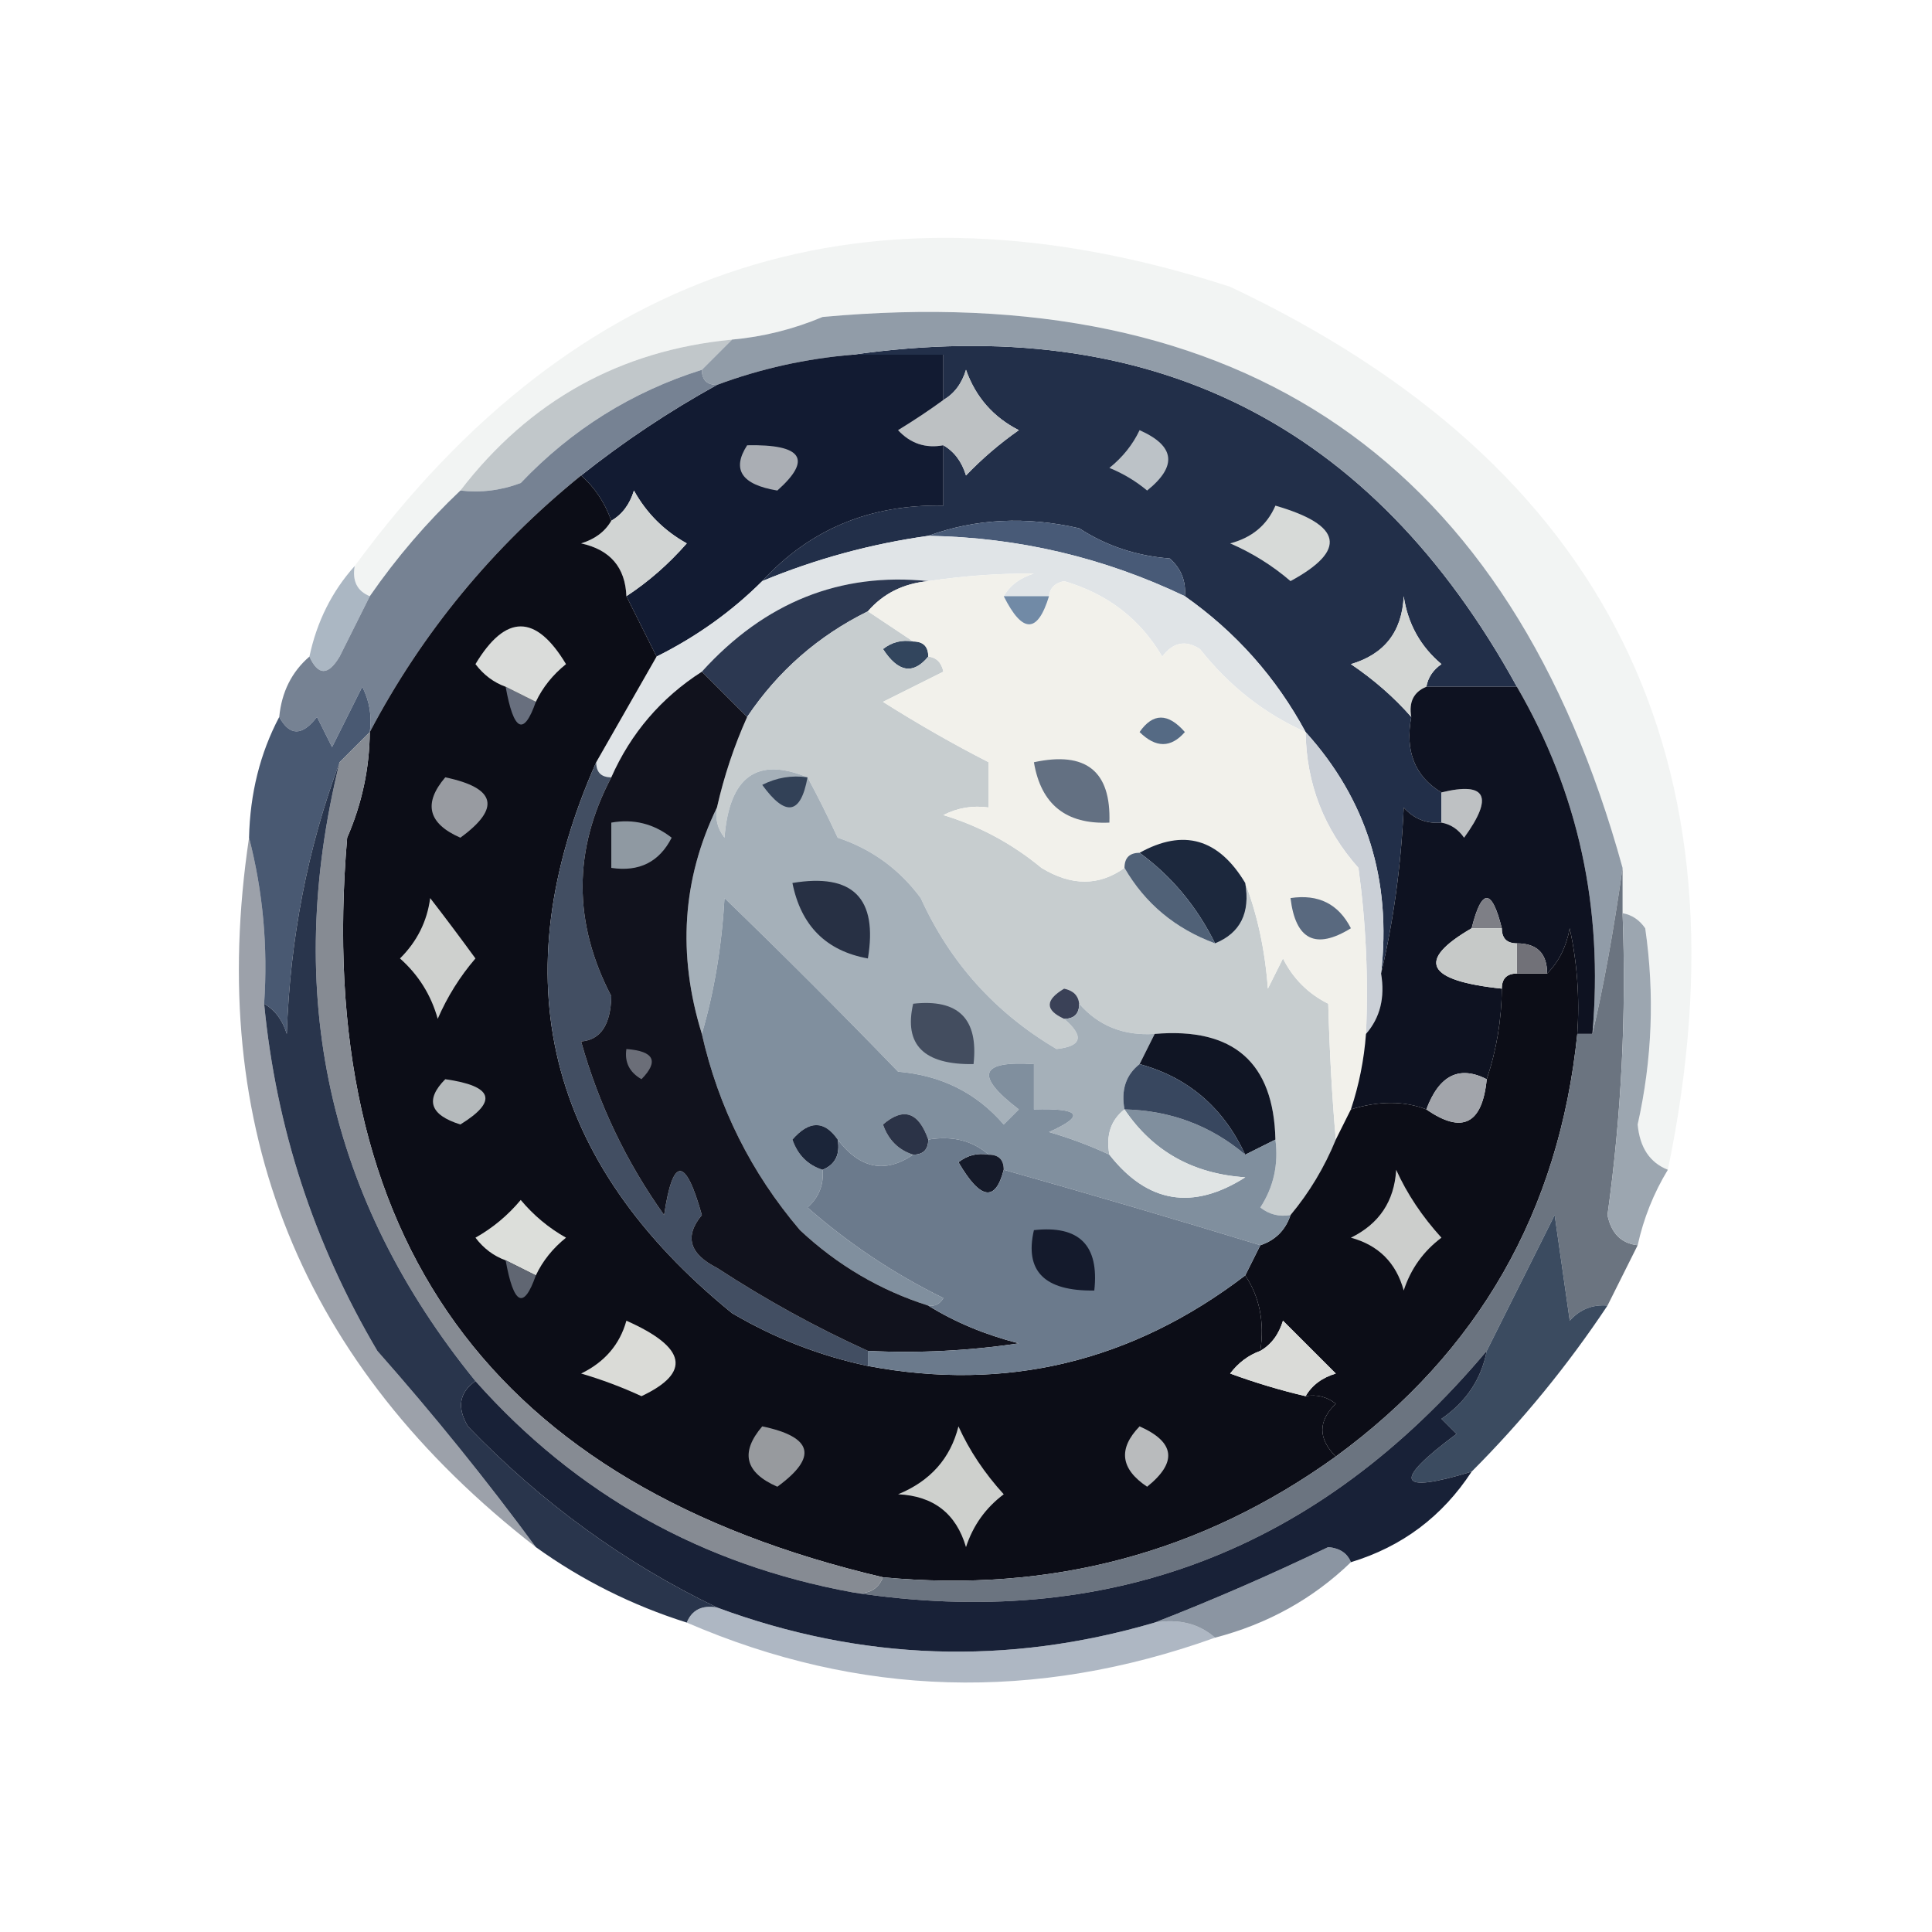 <?xml version="1.0" encoding="UTF-8"?>
<!DOCTYPE svg PUBLIC "-//W3C//DTD SVG 1.1//EN" "http://www.w3.org/Graphics/SVG/1.1/DTD/svg11.dtd">
<svg xmlns="http://www.w3.org/2000/svg" version="1.1" width="128px" height="128px" style="shape-rendering:geometricPrecision; text-rendering:geometricPrecision; image-rendering:optimizeQuality; fill-rule:evenodd; clip-rule:evenodd" xmlns:xlink="http://www.w3.org/1999/xlink">
<g><path style="opacity:0.933" fill="#f1f3f2" d="M 110.5,77.5 C 109.307,77.03 108.64,76.03 108.5,74.5C 109.465,70.191 109.631,65.857 109,61.5C 108.617,60.944 108.117,60.611 107.5,60.5C 107.5,59.5 107.5,58.5 107.5,57.5C 100.087,30.604 82.42,18.438 54.5,21C 52.564,21.813 50.564,22.313 48.5,22.5C 41.076,23.213 35.076,26.547 30.5,32.5C 28.273,34.607 26.273,36.94 24.5,39.5C 23.662,39.158 23.328,38.492 23.5,37.5C 38.273,17.41 57.606,11.244 81.5,19C 106.477,30.788 116.144,50.288 110.5,77.5 Z"/></g>
<g><path style="opacity:1" fill="#c1c7ca" d="M 48.5,22.5 C 47.833,23.167 47.167,23.833 46.5,24.5C 41.87,25.957 37.87,28.457 34.5,32C 33.207,32.49 31.873,32.657 30.5,32.5C 35.076,26.547 41.076,23.213 48.5,22.5 Z"/></g>
<g><path style="opacity:1" fill="#222f49" d="M 56.5,23.5 C 76.233,20.7 90.899,28.033 100.5,45.5C 98.5,45.5 96.5,45.5 94.5,45.5C 94.611,44.883 94.944,44.383 95.5,44C 94.107,42.829 93.273,41.329 93,39.5C 92.89,41.848 91.723,43.348 89.5,44C 91.027,45.032 92.36,46.199 93.5,47.5C 93.077,49.781 93.744,51.448 95.5,52.5C 95.5,53.167 95.5,53.833 95.5,54.5C 94.504,54.586 93.671,54.252 93,53.5C 92.823,57.356 92.323,61.023 91.5,64.5C 92.211,58.305 90.544,52.972 86.5,48.5C 84.541,44.874 81.874,41.874 78.5,39.5C 78.586,38.504 78.252,37.671 77.5,37C 75.285,36.83 73.285,36.163 71.5,35C 67.973,34.193 64.64,34.359 61.5,35.5C 57.691,36.035 54.024,37.035 50.5,38.5C 53.65,35.069 57.65,33.402 62.5,33.5C 62.5,32.167 62.5,30.833 62.5,29.5C 63.222,29.918 63.722,30.584 64,31.5C 65.074,30.382 66.24,29.382 67.5,28.5C 65.803,27.636 64.637,26.303 64,24.5C 63.722,25.416 63.222,26.082 62.5,26.5C 62.5,25.5 62.5,24.5 62.5,23.5C 60.5,23.5 58.5,23.5 56.5,23.5 Z"/></g>
<g><path style="opacity:1" fill="#919ca8" d="M 107.5,57.5 C 106.896,61.75 106.229,65.417 105.5,68.5C 106.238,60.177 104.571,52.51 100.5,45.5C 90.899,28.033 76.233,20.7 56.5,23.5C 53.402,23.756 50.402,24.422 47.5,25.5C 46.833,25.5 46.5,25.167 46.5,24.5C 47.167,23.833 47.833,23.167 48.5,22.5C 50.564,22.313 52.564,21.813 54.5,21C 82.42,18.438 100.087,30.604 107.5,57.5 Z"/></g>
<g><path style="opacity:1" fill="#bdc1c3" d="M 62.5,29.5 C 61.325,29.719 60.325,29.386 59.5,28.5C 60.602,27.824 61.602,27.158 62.5,26.5C 63.222,26.082 63.722,25.416 64,24.5C 64.637,26.303 65.803,27.636 67.5,28.5C 66.24,29.382 65.074,30.382 64,31.5C 63.722,30.584 63.222,29.918 62.5,29.5 Z"/></g>
<g><path style="opacity:1" fill="#bcc2c7" d="M 75.5,28.5 C 77.852,29.543 78.019,30.876 76,32.5C 75.25,31.874 74.416,31.374 73.5,31C 74.38,30.292 75.047,29.458 75.5,28.5 Z"/></g>
<g><path style="opacity:1" fill="#121b32" d="M 56.5,23.5 C 58.5,23.5 60.5,23.5 62.5,23.5C 62.5,24.5 62.5,25.5 62.5,26.5C 61.602,27.158 60.602,27.824 59.5,28.5C 60.325,29.386 61.325,29.719 62.5,29.5C 62.5,30.833 62.5,32.167 62.5,33.5C 57.65,33.402 53.65,35.069 50.5,38.5C 48.469,40.522 46.135,42.189 43.5,43.5C 42.833,42.167 42.167,40.833 41.5,39.5C 42.962,38.542 44.295,37.376 45.5,36C 44,35.167 42.833,34 42,32.5C 41.722,33.416 41.222,34.083 40.5,34.5C 40.068,33.291 39.401,32.291 38.5,31.5C 41.328,29.252 44.328,27.252 47.5,25.5C 50.402,24.422 53.402,23.756 56.5,23.5 Z"/></g>
<g><path style="opacity:1" fill="#aaaeb4" d="M 49.5,29.5 C 53.161,29.426 53.828,30.426 51.5,32.5C 49.129,32.108 48.462,31.108 49.5,29.5 Z"/></g>
<g><path style="opacity:1" fill="#d1d4d3" d="M 41.5,39.5 C 41.426,37.589 40.426,36.422 38.5,36C 39.416,35.722 40.083,35.222 40.5,34.5C 41.222,34.083 41.722,33.416 42,32.5C 42.833,34 44,35.167 45.5,36C 44.295,37.376 42.962,38.542 41.5,39.5 Z"/></g>
<g><path style="opacity:1" fill="#485a77" d="M 61.5,35.5 C 64.64,34.359 67.973,34.193 71.5,35C 73.285,36.163 75.285,36.83 77.5,37C 78.252,37.671 78.586,38.504 78.5,39.5C 73.131,36.933 67.464,35.6 61.5,35.5 Z"/></g>
<g><path style="opacity:1" fill="#d7dad8" d="M 84.5,33.5 C 88.94,34.787 89.273,36.453 85.5,38.5C 84.3,37.469 82.966,36.636 81.5,36C 82.942,35.623 83.942,34.79 84.5,33.5 Z"/></g>
<g><path style="opacity:1" fill="#e0e4e7" d="M 61.5,35.5 C 67.464,35.6 73.131,36.933 78.5,39.5C 81.874,41.874 84.541,44.874 86.5,48.5C 83.775,47.287 81.441,45.454 79.5,43C 78.551,42.383 77.718,42.549 77,43.5C 75.544,41.01 73.377,39.343 70.5,38.5C 69.893,38.624 69.56,38.957 69.5,39.5C 68.5,39.5 67.5,39.5 66.5,39.5C 66.918,38.778 67.584,38.278 68.5,38C 66.203,37.982 63.87,38.149 61.5,38.5C 55.666,37.9 50.666,39.9 46.5,44.5C 43.8,46.234 41.8,48.568 40.5,51.5C 39.833,51.5 39.5,51.167 39.5,50.5C 40.833,48.167 42.167,45.833 43.5,43.5C 46.135,42.189 48.469,40.522 50.5,38.5C 54.024,37.035 57.691,36.035 61.5,35.5 Z"/></g>
<g><path style="opacity:0.973" fill="#a9b6c2" d="M 23.5,37.5 C 23.328,38.492 23.662,39.158 24.5,39.5C 23.847,40.807 23.18,42.14 22.5,43.5C 21.744,44.773 21.077,44.773 20.5,43.5C 20.992,41.181 21.992,39.181 23.5,37.5 Z"/></g>
<g><path style="opacity:1" fill="#2c3851" d="M 61.5,38.5 C 59.847,38.66 58.514,39.326 57.5,40.5C 54.21,42.124 51.543,44.457 49.5,47.5C 48.5,46.5 47.5,45.5 46.5,44.5C 50.666,39.9 55.666,37.9 61.5,38.5 Z"/></g>
<g><path style="opacity:1" fill="#d3d6d4" d="M 94.5,45.5 C 93.662,45.842 93.328,46.508 93.5,47.5C 92.36,46.199 91.027,45.032 89.5,44C 91.723,43.348 92.89,41.848 93,39.5C 93.273,41.329 94.107,42.829 95.5,44C 94.944,44.383 94.611,44.883 94.5,45.5 Z"/></g>
<g><path style="opacity:1" fill="#32455d" d="M 60.5,42.5 C 61.167,42.5 61.5,42.833 61.5,43.5C 60.503,44.712 59.503,44.546 58.5,43C 59.094,42.536 59.761,42.369 60.5,42.5 Z"/></g>
<g><path style="opacity:1" fill="#768293" d="M 46.5,24.5 C 46.5,25.167 46.833,25.5 47.5,25.5C 44.328,27.252 41.328,29.252 38.5,31.5C 32.639,36.246 27.972,41.913 24.5,48.5C 24.649,47.448 24.483,46.448 24,45.5C 23.333,46.833 22.667,48.167 22,49.5C 21.667,48.833 21.333,48.167 21,47.5C 20.023,48.774 19.189,48.774 18.5,47.5C 18.66,45.847 19.326,44.514 20.5,43.5C 21.077,44.773 21.744,44.773 22.5,43.5C 23.18,42.14 23.847,40.807 24.5,39.5C 26.273,36.94 28.273,34.607 30.5,32.5C 31.873,32.657 33.207,32.49 34.5,32C 37.87,28.457 41.87,25.957 46.5,24.5 Z"/></g>
<g><path style="opacity:1" fill="#cbd0d7" d="M 86.5,48.5 C 90.544,52.972 92.211,58.305 91.5,64.5C 91.768,66.099 91.434,67.432 90.5,68.5C 90.665,64.818 90.499,61.152 90,57.5C 87.719,54.937 86.552,51.937 86.5,48.5 Z"/></g>
<g><path style="opacity:1" fill="#c7cdcf" d="M 57.5,40.5 C 58.5,41.167 59.5,41.833 60.5,42.5C 59.761,42.369 59.094,42.536 58.5,43C 59.503,44.546 60.503,44.712 61.5,43.5C 62.043,43.56 62.376,43.893 62.5,44.5C 61.167,45.167 59.833,45.833 58.5,46.5C 60.852,47.985 63.186,49.318 65.5,50.5C 65.5,51.5 65.5,52.5 65.5,53.5C 64.448,53.35 63.448,53.517 62.5,54C 64.899,54.731 67.065,55.898 69,57.5C 70.983,58.711 72.816,58.711 74.5,57.5C 75.865,59.86 77.865,61.526 80.5,62.5C 82.177,61.817 82.843,60.483 82.5,58.5C 83.314,60.631 83.814,62.964 84,65.5C 84.333,64.833 84.667,64.167 85,63.5C 85.667,64.833 86.667,65.833 88,66.5C 88.087,69.707 88.254,72.707 88.5,75.5C 87.751,77.332 86.751,78.999 85.5,80.5C 84.761,80.631 84.094,80.464 83.5,80C 84.38,78.644 84.713,77.144 84.5,75.5C 84.384,70.389 81.718,68.056 76.5,68.5C 74.446,68.635 72.779,67.968 71.5,66.5C 71.44,65.957 71.107,65.624 70.5,65.5C 69.227,66.257 69.227,66.923 70.5,67.5C 71.85,68.65 71.684,69.317 70,69.5C 65.944,67.111 62.944,63.777 61,59.5C 59.587,57.586 57.753,56.253 55.5,55.5C 54.828,54.051 54.161,52.718 53.5,51.5C 50.151,50.12 48.318,51.454 48,55.5C 47.536,54.906 47.369,54.239 47.5,53.5C 47.971,51.421 48.637,49.421 49.5,47.5C 51.543,44.457 54.21,42.124 57.5,40.5 Z"/></g>
<g><path style="opacity:1" fill="#f2f1eb" d="M 66.5,39.5 C 67.74,41.984 68.74,41.984 69.5,39.5C 69.56,38.957 69.893,38.624 70.5,38.5C 73.377,39.343 75.544,41.01 77,43.5C 77.718,42.549 78.551,42.383 79.5,43C 81.441,45.454 83.775,47.287 86.5,48.5C 86.552,51.937 87.719,54.937 90,57.5C 90.499,61.152 90.665,64.818 90.5,68.5C 90.371,70.216 90.038,71.883 89.5,73.5C 89.167,74.167 88.833,74.833 88.5,75.5C 88.254,72.707 88.087,69.707 88,66.5C 86.667,65.833 85.667,64.833 85,63.5C 84.667,64.167 84.333,64.833 84,65.5C 83.814,62.964 83.314,60.631 82.5,58.5C 80.735,55.551 78.402,54.885 75.5,56.5C 74.833,56.5 74.5,56.833 74.5,57.5C 72.816,58.711 70.983,58.711 69,57.5C 67.065,55.898 64.899,54.731 62.5,54C 63.448,53.517 64.448,53.35 65.5,53.5C 65.5,52.5 65.5,51.5 65.5,50.5C 63.186,49.318 60.852,47.985 58.5,46.5C 59.833,45.833 61.167,45.167 62.5,44.5C 62.376,43.893 62.043,43.56 61.5,43.5C 61.5,42.833 61.167,42.5 60.5,42.5C 59.5,41.833 58.5,41.167 57.5,40.5C 58.514,39.326 59.847,38.66 61.5,38.5C 63.87,38.149 66.203,37.982 68.5,38C 67.584,38.278 66.918,38.778 66.5,39.5 Z"/></g>
<g><path style="opacity:1" fill="#556a84" d="M 75.5,48.5 C 76.386,47.224 77.386,47.224 78.5,48.5C 77.575,49.562 76.575,49.562 75.5,48.5 Z"/></g>
<g><path style="opacity:1" fill="#718aa6" d="M 66.5,39.5 C 67.5,39.5 68.5,39.5 69.5,39.5C 68.74,41.984 67.74,41.984 66.5,39.5 Z"/></g>
<g><path style="opacity:1" fill="#bec1c3" d="M 95.5,54.5 C 95.5,53.833 95.5,53.167 95.5,52.5C 98.476,51.773 98.976,52.773 97,55.5C 96.617,54.944 96.117,54.611 95.5,54.5 Z"/></g>
<g><path style="opacity:1" fill="#637082" d="M 68.5,50.5 C 71.95,49.756 73.616,51.09 73.5,54.5C 70.633,54.631 68.967,53.297 68.5,50.5 Z"/></g>
<g><path style="opacity:1" fill="#0c0d17" d="M 38.5,31.5 C 39.401,32.291 40.068,33.291 40.5,34.5C 40.083,35.222 39.416,35.722 38.5,36C 40.426,36.422 41.426,37.589 41.5,39.5C 42.167,40.833 42.833,42.167 43.5,43.5C 42.167,45.833 40.833,48.167 39.5,50.5C 33.174,64.811 36.174,76.978 48.5,87C 51.327,88.664 54.327,89.83 57.5,90.5C 66.667,92.227 75,90.227 82.5,84.5C 83.451,85.919 83.784,87.585 83.5,89.5C 82.711,89.783 82.044,90.283 81.5,91C 83.154,91.608 84.821,92.108 86.5,92.5C 87.239,92.369 87.906,92.536 88.5,93C 87.316,94.145 87.316,95.312 88.5,96.5C 79.628,102.887 69.628,105.553 58.5,104.5C 32.582,98.41 20.749,82.077 23,55.5C 23.977,53.26 24.477,50.927 24.5,48.5C 27.972,41.913 32.639,36.246 38.5,31.5 Z"/></g>
<g><path style="opacity:1" fill="#989ba1" d="M 29.5,51.5 C 32.861,52.203 33.194,53.536 30.5,55.5C 28.358,54.563 28.024,53.23 29.5,51.5 Z"/></g>
<g><path style="opacity:1" fill="#686f7e" d="M 33.5,45.5 C 34.167,45.833 34.833,46.167 35.5,46.5C 34.699,48.793 34.032,48.46 33.5,45.5 Z"/></g>
<g><path style="opacity:1" fill="#dadcda" d="M 35.5,46.5 C 34.833,46.167 34.167,45.833 33.5,45.5C 32.711,45.217 32.044,44.717 31.5,44C 33.5,40.667 35.5,40.667 37.5,44C 36.62,44.708 35.953,45.542 35.5,46.5 Z"/></g>
<g><path style="opacity:1" fill="#1c283d" d="M 82.5,58.5 C 82.843,60.483 82.177,61.817 80.5,62.5C 79.289,60.05 77.622,58.05 75.5,56.5C 78.402,54.885 80.735,55.551 82.5,58.5 Z"/></g>
<g><path style="opacity:1" fill="#0e1221" d="M 94.5,45.5 C 96.5,45.5 98.5,45.5 100.5,45.5C 104.571,52.51 106.238,60.177 105.5,68.5C 105.167,68.5 104.833,68.5 104.5,68.5C 104.663,66.143 104.497,63.81 104,61.5C 103.768,62.737 103.268,63.737 102.5,64.5C 102.5,63.167 101.833,62.5 100.5,62.5C 99.833,62.5 99.5,62.167 99.5,61.5C 98.833,58.833 98.167,58.833 97.5,61.5C 93.808,63.641 94.474,64.975 99.5,65.5C 99.483,67.565 99.15,69.565 98.5,71.5C 96.678,70.571 95.345,71.238 94.5,73.5C 93.027,72.928 91.36,72.928 89.5,73.5C 90.038,71.883 90.371,70.216 90.5,68.5C 91.434,67.432 91.768,66.099 91.5,64.5C 92.323,61.023 92.823,57.356 93,53.5C 93.671,54.252 94.504,54.586 95.5,54.5C 96.117,54.611 96.617,54.944 97,55.5C 98.976,52.773 98.476,51.773 95.5,52.5C 93.744,51.448 93.077,49.781 93.5,47.5C 93.328,46.508 93.662,45.842 94.5,45.5 Z"/></g>
<g><path style="opacity:1" fill="#495972" d="M 24.5,48.5 C 23.833,49.167 23.167,49.833 22.5,50.5C 20.383,56.178 19.217,62.178 19,68.5C 18.722,67.584 18.222,66.918 17.5,66.5C 17.756,62.731 17.423,59.064 16.5,55.5C 16.565,52.572 17.232,49.905 18.5,47.5C 19.189,48.774 20.023,48.774 21,47.5C 21.333,48.167 21.667,48.833 22,49.5C 22.667,48.167 23.333,46.833 24,45.5C 24.483,46.448 24.649,47.448 24.5,48.5 Z"/></g>
<g><path style="opacity:1" fill="#506177" d="M 75.5,56.5 C 77.622,58.05 79.289,60.05 80.5,62.5C 77.865,61.526 75.865,59.86 74.5,57.5C 74.5,56.833 74.833,56.5 75.5,56.5 Z"/></g>
<g><path style="opacity:1" fill="#59697f" d="M 85.5,59.5 C 87.346,59.222 88.68,59.889 89.5,61.5C 87.167,62.941 85.834,62.275 85.5,59.5 Z"/></g>
<g><path style="opacity:1" fill="#7e7f86" d="M 99.5,61.5 C 98.833,61.5 98.167,61.5 97.5,61.5C 98.167,58.833 98.833,58.833 99.5,61.5 Z"/></g>
<g><path style="opacity:1" fill="#ced0ce" d="M 28.5,59.5 C 29.479,60.765 30.479,62.099 31.5,63.5C 30.469,64.7 29.636,66.034 29,67.5C 28.56,65.924 27.727,64.59 26.5,63.5C 27.63,62.378 28.297,61.044 28.5,59.5 Z"/></g>
<g><path style="opacity:1" fill="#0c0d17" d="M 104.5,68.5 C 103.299,80.24 97.965,89.574 88.5,96.5C 87.316,95.312 87.316,94.145 88.5,93C 87.906,92.536 87.239,92.369 86.5,92.5C 86.918,91.778 87.584,91.278 88.5,91C 87.333,89.833 86.167,88.667 85,87.5C 84.722,88.416 84.222,89.082 83.5,89.5C 83.784,87.585 83.451,85.919 82.5,84.5C 82.833,83.833 83.167,83.167 83.5,82.5C 84.5,82.167 85.167,81.5 85.5,80.5C 86.751,78.999 87.751,77.332 88.5,75.5C 88.833,74.833 89.167,74.167 89.5,73.5C 91.36,72.928 93.027,72.928 94.5,73.5C 96.872,75.148 98.206,74.481 98.5,71.5C 99.15,69.565 99.483,67.565 99.5,65.5C 99.5,64.833 99.833,64.5 100.5,64.5C 101.167,64.5 101.833,64.5 102.5,64.5C 103.268,63.737 103.768,62.737 104,61.5C 104.497,63.81 104.663,66.143 104.5,68.5 Z"/></g>
<g><path style="opacity:1" fill="#717178" d="M 100.5,62.5 C 101.833,62.5 102.5,63.167 102.5,64.5C 101.833,64.5 101.167,64.5 100.5,64.5C 100.5,63.833 100.5,63.167 100.5,62.5 Z"/></g>
<g><path style="opacity:1" fill="#c6c9c8" d="M 97.5,61.5 C 98.167,61.5 98.833,61.5 99.5,61.5C 99.5,62.167 99.833,62.5 100.5,62.5C 100.5,63.167 100.5,63.833 100.5,64.5C 99.833,64.5 99.5,64.833 99.5,65.5C 94.474,64.975 93.808,63.641 97.5,61.5 Z"/></g>
<g><path style="opacity:1" fill="#3a4157" d="M 71.5,66.5 C 71.5,67.167 71.167,67.5 70.5,67.5C 69.227,66.923 69.227,66.257 70.5,65.5C 71.107,65.624 71.44,65.957 71.5,66.5 Z"/></g>
<g><path style="opacity:1" fill="#a5b0b9" d="M 53.5,51.5 C 54.161,52.718 54.828,54.051 55.5,55.5C 57.753,56.253 59.587,57.586 61,59.5C 62.944,63.777 65.944,67.111 70,69.5C 71.684,69.317 71.85,68.65 70.5,67.5C 71.167,67.5 71.5,67.167 71.5,66.5C 72.779,67.968 74.446,68.635 76.5,68.5C 76.167,69.167 75.833,69.833 75.5,70.5C 74.596,71.209 74.263,72.209 74.5,73.5C 73.596,74.209 73.263,75.209 73.5,76.5C 72.234,75.91 70.901,75.41 69.5,75C 71.932,73.912 71.598,73.412 68.5,73.5C 68.5,72.5 68.5,71.5 68.5,70.5C 64.901,70.262 64.567,71.262 67.5,73.5C 67.167,73.833 66.833,74.167 66.5,74.5C 64.695,72.407 62.362,71.24 59.5,71C 55.667,67.033 51.834,63.2 48,59.5C 47.819,62.695 47.319,65.695 46.5,68.5C 44.868,63.237 45.201,58.237 47.5,53.5C 47.369,54.239 47.536,54.906 48,55.5C 48.318,51.454 50.151,50.12 53.5,51.5 Z"/></g>
<g><path style="opacity:1" fill="#273044" d="M 52.5,58.5 C 56.5,57.833 58.167,59.5 57.5,63.5C 54.736,63.001 53.069,61.334 52.5,58.5 Z"/></g>
<g><path style="opacity:1" fill="#324157" d="M 53.5,51.5 C 53.053,53.973 52.053,54.14 50.5,52C 51.448,51.517 52.448,51.35 53.5,51.5 Z"/></g>
<g><path style="opacity:1" fill="#101524" d="M 76.5,68.5 C 81.718,68.056 84.384,70.389 84.5,75.5C 83.833,75.833 83.167,76.167 82.5,76.5C 81.05,73.378 78.717,71.378 75.5,70.5C 75.833,69.833 76.167,69.167 76.5,68.5 Z"/></g>
<g><path style="opacity:1" fill="#434d5f" d="M 60.5,66.5 C 63.5,66.167 64.833,67.5 64.5,70.5C 61.204,70.55 59.871,69.217 60.5,66.5 Z"/></g>
<g><path style="opacity:1" fill="#424e62" d="M 39.5,50.5 C 39.5,51.167 39.833,51.5 40.5,51.5C 37.964,56.308 37.964,61.141 40.5,66C 40.461,67.894 39.794,68.894 38.5,69C 39.668,73.168 41.501,77.002 44,80.5C 44.578,76.614 45.412,76.614 46.5,80.5C 45.332,81.906 45.665,83.072 47.5,84C 50.767,86.13 54.1,87.963 57.5,89.5C 57.5,89.833 57.5,90.167 57.5,90.5C 54.327,89.83 51.327,88.664 48.5,87C 36.174,76.978 33.174,64.811 39.5,50.5 Z"/></g>
<g><path style="opacity:1" fill="#b5babc" d="M 29.5,71.5 C 32.674,71.952 33.008,72.952 30.5,74.5C 28.481,73.867 28.147,72.867 29.5,71.5 Z"/></g>
<g><path style="opacity:1" fill="#808f9e" d="M 73.5,76.5 C 76.021,79.712 79.021,80.212 82.5,78C 79.032,77.77 76.366,76.27 74.5,73.5C 77.552,73.572 80.219,74.572 82.5,76.5C 83.167,76.167 83.833,75.833 84.5,75.5C 84.713,77.144 84.38,78.644 83.5,80C 84.094,80.464 84.761,80.631 85.5,80.5C 85.167,81.5 84.5,82.167 83.5,82.5C 77.794,80.755 72.127,79.088 66.5,77.5C 66.5,76.833 66.167,76.5 65.5,76.5C 64.432,75.566 63.099,75.232 61.5,75.5C 60.859,73.668 59.859,73.335 58.5,74.5C 58.855,75.522 59.522,76.189 60.5,76.5C 58.643,77.765 56.976,77.432 55.5,75.5C 54.614,74.224 53.614,74.224 52.5,75.5C 52.855,76.522 53.522,77.189 54.5,77.5C 54.586,78.496 54.252,79.329 53.5,80C 56.228,82.392 59.228,84.392 62.5,86C 62.272,86.399 61.938,86.565 61.5,86.5C 58.311,85.486 55.478,83.82 53,81.5C 49.768,77.702 47.601,73.369 46.5,68.5C 47.319,65.695 47.819,62.695 48,59.5C 51.834,63.2 55.667,67.033 59.5,71C 62.362,71.24 64.695,72.407 66.5,74.5C 66.833,74.167 67.167,73.833 67.5,73.5C 64.567,71.262 64.901,70.262 68.5,70.5C 68.5,71.5 68.5,72.5 68.5,73.5C 71.598,73.412 71.932,73.912 69.5,75C 70.901,75.41 72.234,75.91 73.5,76.5 Z"/></g>
<g><path style="opacity:1" fill="#38475f" d="M 75.5,70.5 C 78.717,71.378 81.05,73.378 82.5,76.5C 80.219,74.572 77.552,73.572 74.5,73.5C 74.263,72.209 74.596,71.209 75.5,70.5 Z"/></g>
<g><path style="opacity:1" fill="#a2a5ab" d="M 98.5,71.5 C 98.206,74.481 96.872,75.148 94.5,73.5C 95.345,71.238 96.678,70.571 98.5,71.5 Z"/></g>
<g><path style="opacity:1" fill="#11121d" d="M 46.5,44.5 C 47.5,45.5 48.5,46.5 49.5,47.5C 48.637,49.421 47.971,51.421 47.5,53.5C 45.201,58.237 44.868,63.237 46.5,68.5C 47.601,73.369 49.768,77.702 53,81.5C 55.478,83.82 58.311,85.486 61.5,86.5C 63.277,87.6 65.277,88.434 67.5,89C 64.183,89.498 60.85,89.665 57.5,89.5C 54.1,87.963 50.767,86.13 47.5,84C 45.665,83.072 45.332,81.906 46.5,80.5C 45.412,76.614 44.578,76.614 44,80.5C 41.501,77.002 39.668,73.168 38.5,69C 39.794,68.894 40.461,67.894 40.5,66C 37.964,61.141 37.964,56.308 40.5,51.5C 41.8,48.568 43.8,46.234 46.5,44.5 Z"/></g>
<g><path style="opacity:1" fill="#6b6e78" d="M 41.5,69.5 C 43.337,69.639 43.67,70.306 42.5,71.5C 41.703,71.043 41.369,70.376 41.5,69.5 Z"/></g>
<g><path style="opacity:1" fill="#8f99a2" d="M 40.5,54.5 C 41.978,54.238 43.311,54.571 44.5,55.5C 43.68,57.111 42.346,57.778 40.5,57.5C 40.5,56.5 40.5,55.5 40.5,54.5 Z"/></g>
<g><path style="opacity:1" fill="#2b3347" d="M 61.5,75.5 C 61.5,76.167 61.167,76.5 60.5,76.5C 59.522,76.189 58.855,75.522 58.5,74.5C 59.859,73.335 60.859,73.668 61.5,75.5 Z"/></g>
<g><path style="opacity:1" fill="#6b7480" d="M 107.5,57.5 C 107.5,58.5 107.5,59.5 107.5,60.5C 107.757,67.206 107.424,73.872 106.5,80.5C 106.747,81.713 107.414,82.38 108.5,82.5C 107.833,83.833 107.167,85.167 106.5,86.5C 105.504,86.414 104.671,86.748 104,87.5C 103.667,85.167 103.333,82.833 103,80.5C 101.473,83.553 99.973,86.553 98.5,89.5C 87.358,102.752 73.358,108.086 56.5,105.5C 57.492,105.672 58.158,105.338 58.5,104.5C 69.628,105.553 79.628,102.887 88.5,96.5C 97.965,89.574 103.299,80.24 104.5,68.5C 104.833,68.5 105.167,68.5 105.5,68.5C 106.229,65.417 106.896,61.75 107.5,57.5 Z"/></g>
<g><path style="opacity:1" fill="#1b2539" d="M 55.5,75.5 C 55.672,76.492 55.338,77.158 54.5,77.5C 53.522,77.189 52.855,76.522 52.5,75.5C 53.614,74.224 54.614,74.224 55.5,75.5 Z"/></g>
<g><path style="opacity:1" fill="#151a29" d="M 65.5,76.5 C 66.167,76.5 66.5,76.833 66.5,77.5C 65.947,79.657 64.947,79.49 63.5,77C 64.094,76.536 64.761,76.369 65.5,76.5 Z"/></g>
<g><path style="opacity:1" fill="#e0e4e4" d="M 74.5,73.5 C 76.366,76.27 79.032,77.77 82.5,78C 79.021,80.212 76.021,79.712 73.5,76.5C 73.263,75.209 73.596,74.209 74.5,73.5 Z"/></g>
<g><path style="opacity:0.984" fill="#9aa5af" d="M 107.5,60.5 C 108.117,60.611 108.617,60.944 109,61.5C 109.631,65.857 109.465,70.191 108.5,74.5C 108.64,76.03 109.307,77.03 110.5,77.5C 109.559,79.049 108.893,80.716 108.5,82.5C 107.414,82.38 106.747,81.713 106.5,80.5C 107.424,73.872 107.757,67.206 107.5,60.5 Z"/></g>
<g><path style="opacity:1" fill="#868b93" d="M 24.5,48.5 C 24.477,50.927 23.977,53.26 23,55.5C 20.749,82.077 32.582,98.41 58.5,104.5C 58.158,105.338 57.492,105.672 56.5,105.5C 46.503,103.671 38.17,99.005 31.5,91.5C 21.723,79.466 18.723,65.799 22.5,50.5C 23.167,49.833 23.833,49.167 24.5,48.5 Z"/></g>
<g><path style="opacity:1" fill="#cccecc" d="M 92.5,77.5 C 93.219,79.091 94.219,80.591 95.5,82C 94.299,82.903 93.465,84.069 93,85.5C 92.5,83.667 91.333,82.5 89.5,82C 91.376,81.082 92.376,79.582 92.5,77.5 Z"/></g>
<g><path style="opacity:0.424" fill="#172237" d="M 16.5,55.5 C 17.423,59.064 17.756,62.731 17.5,66.5C 18.291,74.708 20.791,82.375 25,89.5C 28.736,93.727 32.236,98.06 35.5,102.5C 19.955,90.428 13.622,74.762 16.5,55.5 Z"/></g>
<g><path style="opacity:1" fill="#dcdeda" d="M 35.5,84.5 C 34.833,84.167 34.167,83.833 33.5,83.5C 32.711,83.217 32.044,82.717 31.5,82C 32.646,81.355 33.646,80.522 34.5,79.5C 35.354,80.522 36.354,81.355 37.5,82C 36.62,82.708 35.953,83.542 35.5,84.5 Z"/></g>
<g><path style="opacity:1" fill="#6b7a8c" d="M 55.5,75.5 C 56.976,77.432 58.643,77.765 60.5,76.5C 61.167,76.5 61.5,76.167 61.5,75.5C 63.099,75.232 64.432,75.566 65.5,76.5C 64.761,76.369 64.094,76.536 63.5,77C 64.947,79.49 65.947,79.657 66.5,77.5C 72.127,79.088 77.794,80.755 83.5,82.5C 83.167,83.167 82.833,83.833 82.5,84.5C 75,90.227 66.667,92.227 57.5,90.5C 57.5,90.167 57.5,89.833 57.5,89.5C 60.85,89.665 64.183,89.498 67.5,89C 65.277,88.434 63.277,87.6 61.5,86.5C 61.938,86.565 62.272,86.399 62.5,86C 59.228,84.392 56.228,82.392 53.5,80C 54.252,79.329 54.586,78.496 54.5,77.5C 55.338,77.158 55.672,76.492 55.5,75.5 Z"/></g>
<g><path style="opacity:1" fill="#141a2c" d="M 68.5,81.5 C 71.5,81.167 72.833,82.5 72.5,85.5C 69.204,85.55 67.871,84.217 68.5,81.5 Z"/></g>
<g><path style="opacity:1" fill="#606672" d="M 33.5,83.5 C 34.167,83.833 34.833,84.167 35.5,84.5C 34.699,86.793 34.032,86.46 33.5,83.5 Z"/></g>
<g><path style="opacity:1" fill="#29354c" d="M 22.5,50.5 C 18.723,65.799 21.723,79.466 31.5,91.5C 30.427,92.251 30.26,93.251 31,94.5C 35.864,99.553 41.364,103.553 47.5,106.5C 46.508,106.328 45.842,106.662 45.5,107.5C 41.883,106.358 38.55,104.692 35.5,102.5C 32.236,98.06 28.736,93.727 25,89.5C 20.791,82.375 18.291,74.708 17.5,66.5C 18.222,66.918 18.722,67.584 19,68.5C 19.217,62.178 20.383,56.178 22.5,50.5 Z"/></g>
<g><path style="opacity:1" fill="#dadbd7" d="M 41.5,87.5 C 45.483,89.268 45.816,90.935 42.5,92.5C 41.205,91.902 39.872,91.402 38.5,91C 40.063,90.241 41.063,89.074 41.5,87.5 Z"/></g>
<g><path style="opacity:1" fill="#dadbd8" d="M 86.5,92.5 C 84.821,92.108 83.154,91.608 81.5,91C 82.044,90.283 82.711,89.783 83.5,89.5C 84.222,89.082 84.722,88.416 85,87.5C 86.167,88.667 87.333,89.833 88.5,91C 87.584,91.278 86.918,91.778 86.5,92.5 Z"/></g>
<g><path style="opacity:0.973" fill="#37475d" d="M 106.5,86.5 C 103.848,90.482 100.848,94.149 97.5,97.5C 92.556,99.009 92.222,98.176 96.5,95C 96.167,94.667 95.833,94.333 95.5,94C 97.141,92.871 98.141,91.371 98.5,89.5C 99.973,86.553 101.473,83.553 103,80.5C 103.333,82.833 103.667,85.167 104,87.5C 104.671,86.748 105.504,86.414 106.5,86.5 Z"/></g>
<g><path style="opacity:1" fill="#182137" d="M 98.5,89.5 C 98.141,91.371 97.141,92.871 95.5,94C 95.833,94.333 96.167,94.667 96.5,95C 92.222,98.176 92.556,99.009 97.5,97.5C 95.557,100.471 92.891,102.471 89.5,103.5C 89.265,102.903 88.765,102.57 88,102.5C 84.125,104.361 80.292,106.028 76.5,107.5C 66.722,110.369 57.055,110.035 47.5,106.5C 41.364,103.553 35.864,99.553 31,94.5C 30.26,93.251 30.427,92.251 31.5,91.5C 38.17,99.005 46.503,103.671 56.5,105.5C 73.358,108.086 87.358,102.752 98.5,89.5 Z"/></g>
<g><path style="opacity:1" fill="#ced0cd" d="M 63.5,94.5 C 64.219,96.091 65.219,97.591 66.5,99C 65.299,99.903 64.465,101.069 64,102.5C 63.348,100.277 61.848,99.11 59.5,99C 61.636,98.124 62.969,96.624 63.5,94.5 Z"/></g>
<g><path style="opacity:1" fill="#b9bbbd" d="M 75.5,94.5 C 77.852,95.543 78.019,96.876 76,98.5C 74.232,97.318 74.065,95.985 75.5,94.5 Z"/></g>
<g><path style="opacity:1" fill="#979a9e" d="M 50.5,94.5 C 53.861,95.203 54.194,96.537 51.5,98.5C 49.358,97.563 49.024,96.23 50.5,94.5 Z"/></g>
<g><path style="opacity:0.586" fill="#3b4b62" d="M 89.5,103.5 C 86.992,105.924 83.992,107.59 80.5,108.5C 79.432,107.566 78.099,107.232 76.5,107.5C 80.292,106.028 84.125,104.361 88,102.5C 88.765,102.57 89.265,102.903 89.5,103.5 Z"/></g>
<g><path style="opacity:0.516" fill="#63748c" d="M 47.5,106.5 C 57.055,110.035 66.722,110.369 76.5,107.5C 78.099,107.232 79.432,107.566 80.5,108.5C 68.593,112.773 56.927,112.44 45.5,107.5C 45.842,106.662 46.508,106.328 47.5,106.5 Z"/></g>
</svg>
